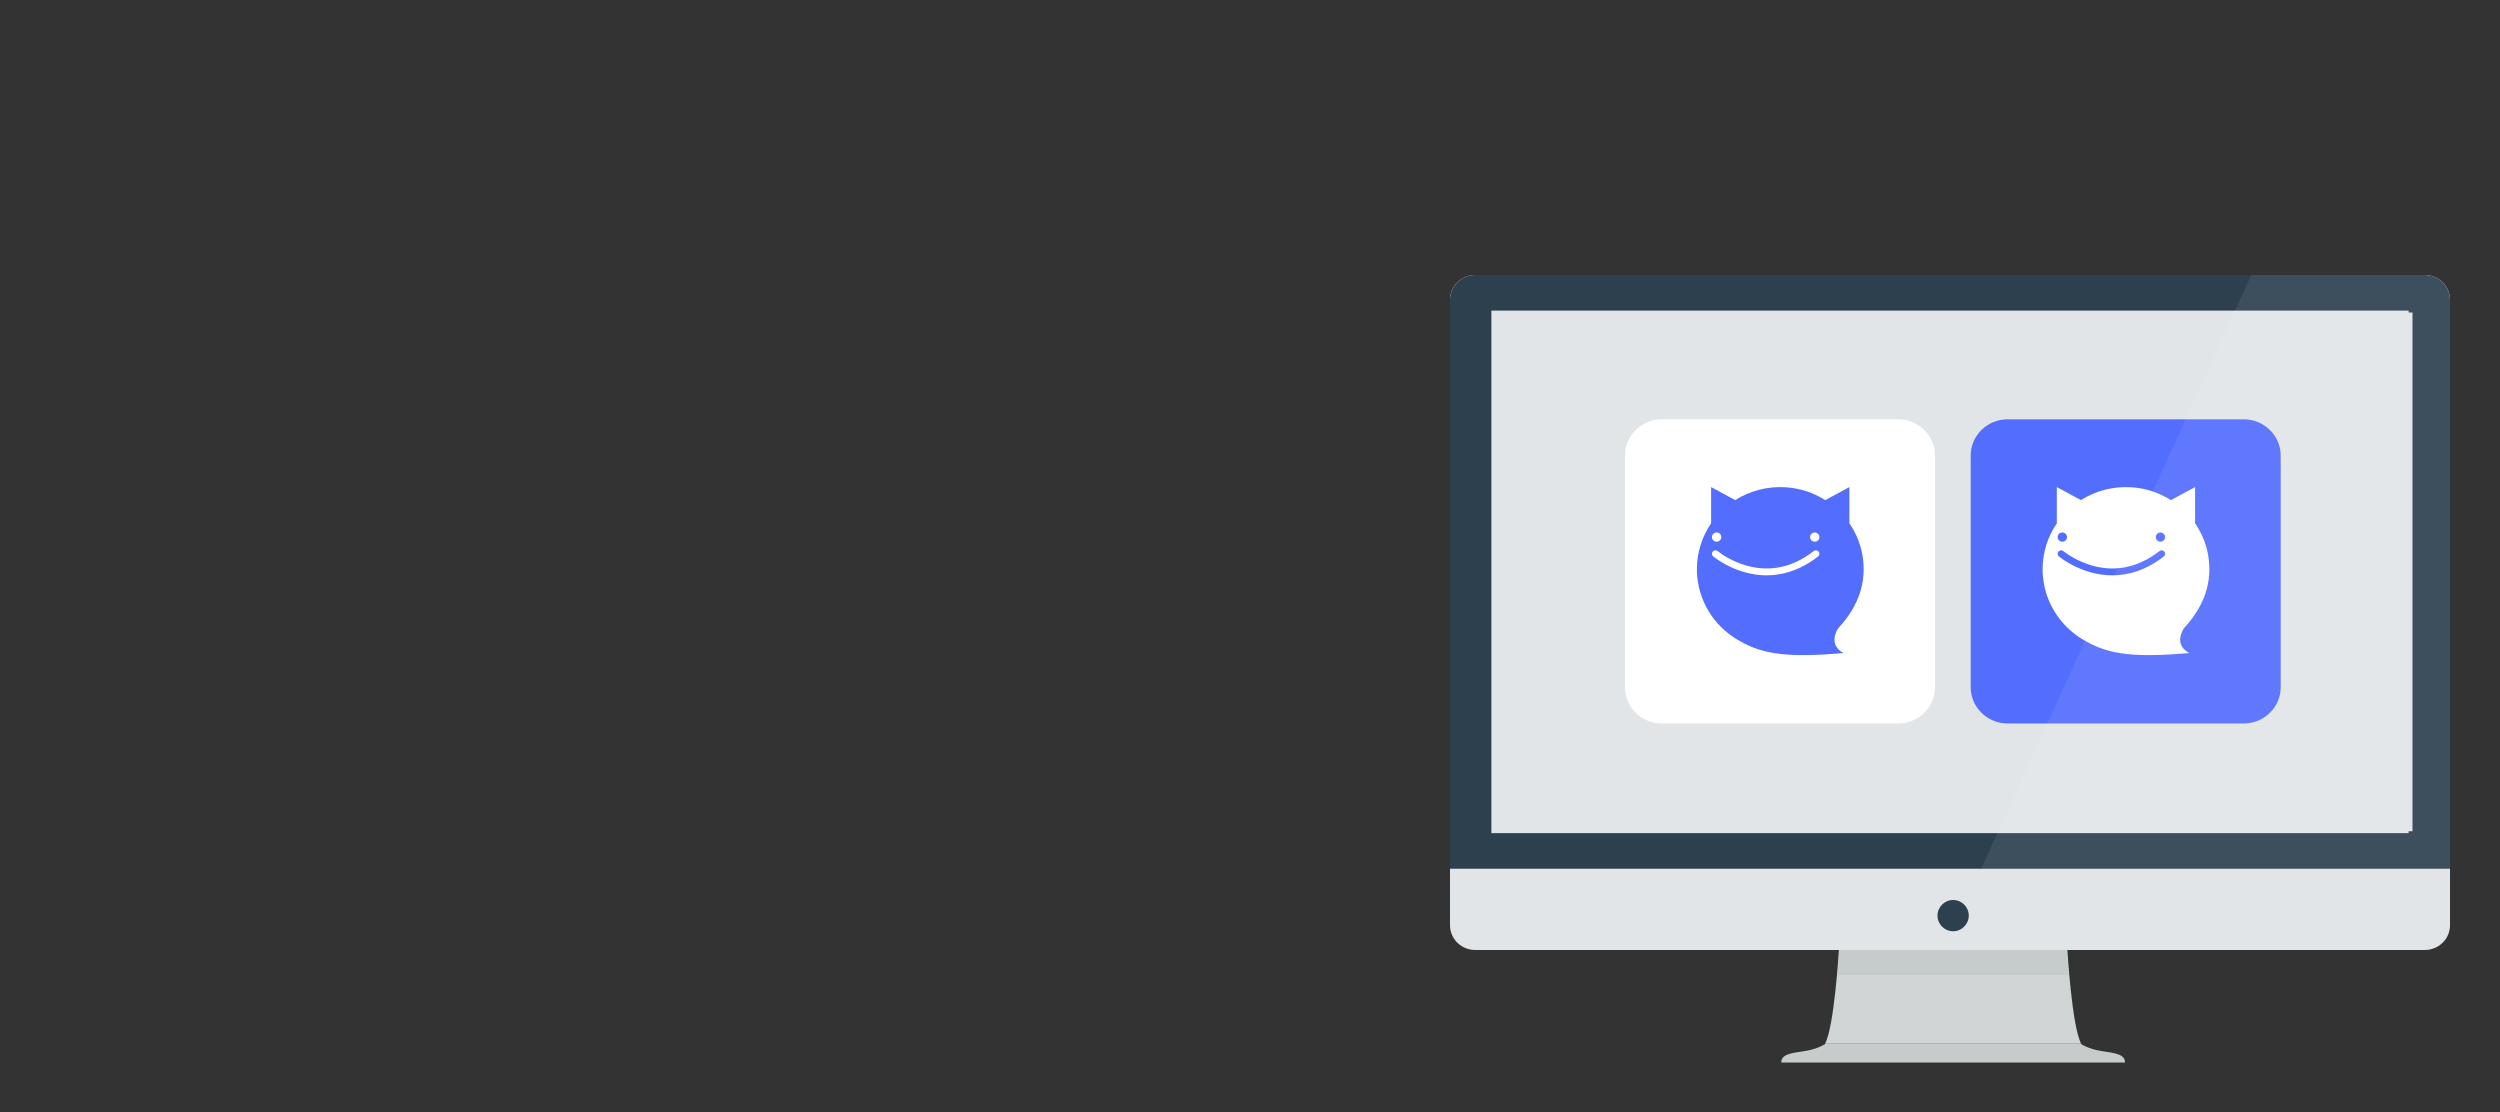 <?xml version="1.0" encoding="UTF-8"?>
<svg width="400px" height="178px" viewBox="0 0 400 178" version="1.1" xmlns="http://www.w3.org/2000/svg" xmlns:xlink="http://www.w3.org/1999/xlink">
    <rect x="0" y="0" width="400" height="178" fill="#333333" stroke="none"/>
    <!-- Generator: Sketch 51 (57462) - http://www.bohemiancoding.com/sketch -->
    <title>img_dapp</title>
    <desc>Created with Sketch.</desc>
    <defs>
        <polygon id="path-1" points="1.73469388e-05 0.061 33.938 0.061 33.938 33.19 1.73469388e-05 33.19"></polygon>
    </defs>
    <g id="img_dapp" stroke="none" stroke-width="1" fill="none" fill-rule="evenodd">
        <g id="Group-2" transform="translate(232, 44)">
            <path d="M160,104.039 C160,106.227 158.191,108 155.957,108 L4.043,108 C1.81,108 0,106.227 0,104.039 L0,3.961 C0,1.774 1.81,0 4.043,0 L155.957,0 C158.19,0 160,1.774 160,3.961 L160,104.039 Z" id="Shape" fill="#E2E5E7" fill-rule="nonzero"></path>
            <path d="M98.779,108 L80.5,108 L62.221,108 C62.221,108 61.481,120.375 60,123 L80.5,123 L101,123 C99.519,120.375 98.779,108 98.779,108 Z" id="Shape" fill="#D1D5D5" fill-rule="nonzero"></path>
            <path d="M104.315,124.179 C102.104,123.857 100.907,123 100.907,123 L80.5,123 L60.093,123 C60.093,123 58.896,123.857 56.685,124.179 C54.474,124.5 53,124.714 53,126 L80.5,126 L108,126 C108,124.714 106.526,124.5 104.315,124.179 Z" id="Shape" fill="#C6CBCB" fill-rule="nonzero"></path>
            <path d="M155.958,0 L4.043,0 C1.81,0 0,1.796 0,4.01 L0,95 L160,95 L160,4.01 C160,1.796 158.191,0 155.958,0 Z M153.378,89.301 L73.083,89.301 L6.622,89.301 L6.622,5.7 L124.617,5.7 L153.378,5.7 L153.378,89.301 Z" id="Shape" fill="#2D404E" fill-rule="nonzero"></path>
            <polygon id="Shape" fill="#E2E5E7" fill-rule="nonzero" points="7 6 7 89 73.571 89 154 89 154 6 125.19 6"></polygon>
            <path d="M98.671,108 L80.5,108 L62.329,108 C62.329,108 62.219,109.732 62,112 L99,112 C98.781,109.732 98.671,108 98.671,108 Z" id="Shape" fill="#C6CBCB" fill-rule="nonzero"></path>
            <circle id="Oval" fill="#2D404E" fill-rule="nonzero" cx="80.5" cy="102.5" r="2.5"></circle>
            <g id="Group-6" transform="translate(100, 31)">
                <g id="Group-3">
                    <mask id="mask-2" fill="white">
                        <use xlink:href="#path-1"></use>
                    </mask>
                    <g id="Clip-2"></g>
                </g>
            </g>
            <g id="Group" transform="translate(28, 23)">
                <g id="Group-6" transform="translate(55.312, 0)">
                    <g id="Group-3" fill="#536DFE">
                        <path d="M43.7,48.753 L5.896,48.753 C2.653,48.753 2.5350978e-05,46.15 2.5350978e-05,42.968 L2.5350978e-05,5.874 C2.5350978e-05,2.693 2.653,0.089 5.896,0.089 L43.7,0.089 C46.943,0.089 49.596,2.693 49.596,5.874 L49.596,42.968 C49.596,46.15 46.943,48.753 43.7,48.753" id="Fill-1"></path>
                    </g>
                    <path d="M30.358,19.673 C29.944,19.673 29.609,19.342 29.609,18.935 C29.609,18.527 29.944,18.197 30.358,18.197 C30.772,18.197 31.107,18.527 31.107,18.935 C31.107,19.342 30.772,19.673 30.358,19.673 M31.104,21.662 C31.087,21.808 31.014,21.941 30.896,22.033 C28.923,23.569 26.822,24.53 24.651,24.891 C23.998,25 23.329,25.054 22.664,25.054 C21.496,25.054 20.308,24.886 19.134,24.554 C16.579,23.83 14.776,22.551 14.119,22.035 C14,21.941 13.924,21.801 13.911,21.652 C13.899,21.517 13.939,21.382 14.021,21.274 L14.051,21.238 C14.249,21.02 14.584,20.992 14.815,21.174 C15.432,21.653 17.121,22.843 19.461,23.502 C21.152,23.977 22.838,24.08 24.478,23.804 C26.458,23.473 28.384,22.587 30.202,21.171 C30.44,20.985 30.79,21.023 30.981,21.253 C31.077,21.369 31.12,21.514 31.104,21.662 M14.658,18.197 C15.072,18.197 15.408,18.527 15.408,18.935 C15.408,19.342 15.072,19.673 14.658,19.673 C14.244,19.673 13.909,19.342 13.909,18.935 C13.909,18.527 14.244,18.197 14.658,18.197 M34.087,33.567 C34.094,33.556 34.123,33.513 34.135,33.496 C36.942,30.452 38.565,26.911 38.11,22.651 C37.877,20.477 37.093,18.46 35.903,16.733 L35.903,10.935 L32.039,13.02 C30.184,11.843 28.023,11.107 25.717,10.963 C22.733,10.776 19.943,11.557 17.639,13.017 L13.78,10.935 L13.78,16.733 L13.78,16.733 C12.344,18.829 11.505,21.355 11.505,24.075 C11.505,24.075 11.48,24.555 11.568,25.339 C12.001,29.805 14.703,33.619 18.527,35.649 C22.212,37.756 26.404,38.23 34.955,37.492 C32.562,36.162 33.815,33.984 34.087,33.567" id="Fill-4" fill="#FFFFFF"></path>
                </g>
                <g id="Group-6">
                    <g id="Group-3" fill="#FFFFFF">
                        <path d="M43.7,48.753 L5.896,48.753 C2.653,48.753 2.5350978e-05,46.15 2.5350978e-05,42.968 L2.5350978e-05,5.874 C2.5350978e-05,2.693 2.653,0.089 5.896,0.089 L43.7,0.089 C46.943,0.089 49.596,2.693 49.596,5.874 L49.596,42.968 C49.596,46.15 46.943,48.753 43.7,48.753" id="Fill-1"></path>
                    </g>
                    <path d="M30.358,19.673 C29.944,19.673 29.609,19.342 29.609,18.935 C29.609,18.527 29.944,18.197 30.358,18.197 C30.772,18.197 31.107,18.527 31.107,18.935 C31.107,19.342 30.772,19.673 30.358,19.673 M31.104,21.662 C31.087,21.808 31.014,21.941 30.896,22.033 C28.923,23.569 26.822,24.53 24.651,24.891 C23.998,25 23.329,25.054 22.664,25.054 C21.496,25.054 20.308,24.886 19.134,24.554 C16.579,23.83 14.776,22.551 14.119,22.035 C14,21.941 13.924,21.801 13.911,21.652 C13.899,21.517 13.939,21.382 14.021,21.274 L14.051,21.238 C14.249,21.02 14.584,20.992 14.815,21.174 C15.432,21.653 17.121,22.843 19.461,23.502 C21.152,23.977 22.838,24.08 24.478,23.804 C26.458,23.473 28.384,22.587 30.202,21.171 C30.44,20.985 30.79,21.023 30.981,21.253 C31.077,21.369 31.12,21.514 31.104,21.662 M14.658,18.197 C15.072,18.197 15.408,18.527 15.408,18.935 C15.408,19.342 15.072,19.673 14.658,19.673 C14.244,19.673 13.909,19.342 13.909,18.935 C13.909,18.527 14.244,18.197 14.658,18.197 M34.087,33.567 C34.094,33.556 34.123,33.513 34.135,33.496 C36.942,30.452 38.565,26.911 38.11,22.651 C37.877,20.477 37.093,18.46 35.903,16.733 L35.903,10.935 L32.039,13.02 C30.184,11.843 28.023,11.107 25.717,10.963 C22.733,10.776 19.943,11.557 17.639,13.017 L13.78,10.935 L13.78,16.733 L13.78,16.733 C12.344,18.829 11.505,21.355 11.505,24.075 C11.505,24.075 11.48,24.555 11.568,25.339 C12.001,29.805 14.703,33.619 18.527,35.649 C22.212,37.756 26.404,38.23 34.955,37.492 C32.562,36.162 33.815,33.984 34.087,33.567" id="Fill-4" fill="#536DFE"></path>
                </g>
            </g>
            <path d="M155.967,0 L128.206,0 L85,95 L160,95 L160,4.01 C160,1.796 158.195,0 155.967,0 Z" id="Shape" fill="#FFFFFF" fill-rule="nonzero" opacity="0.08"></path>
        </g>
    </g>
</svg>